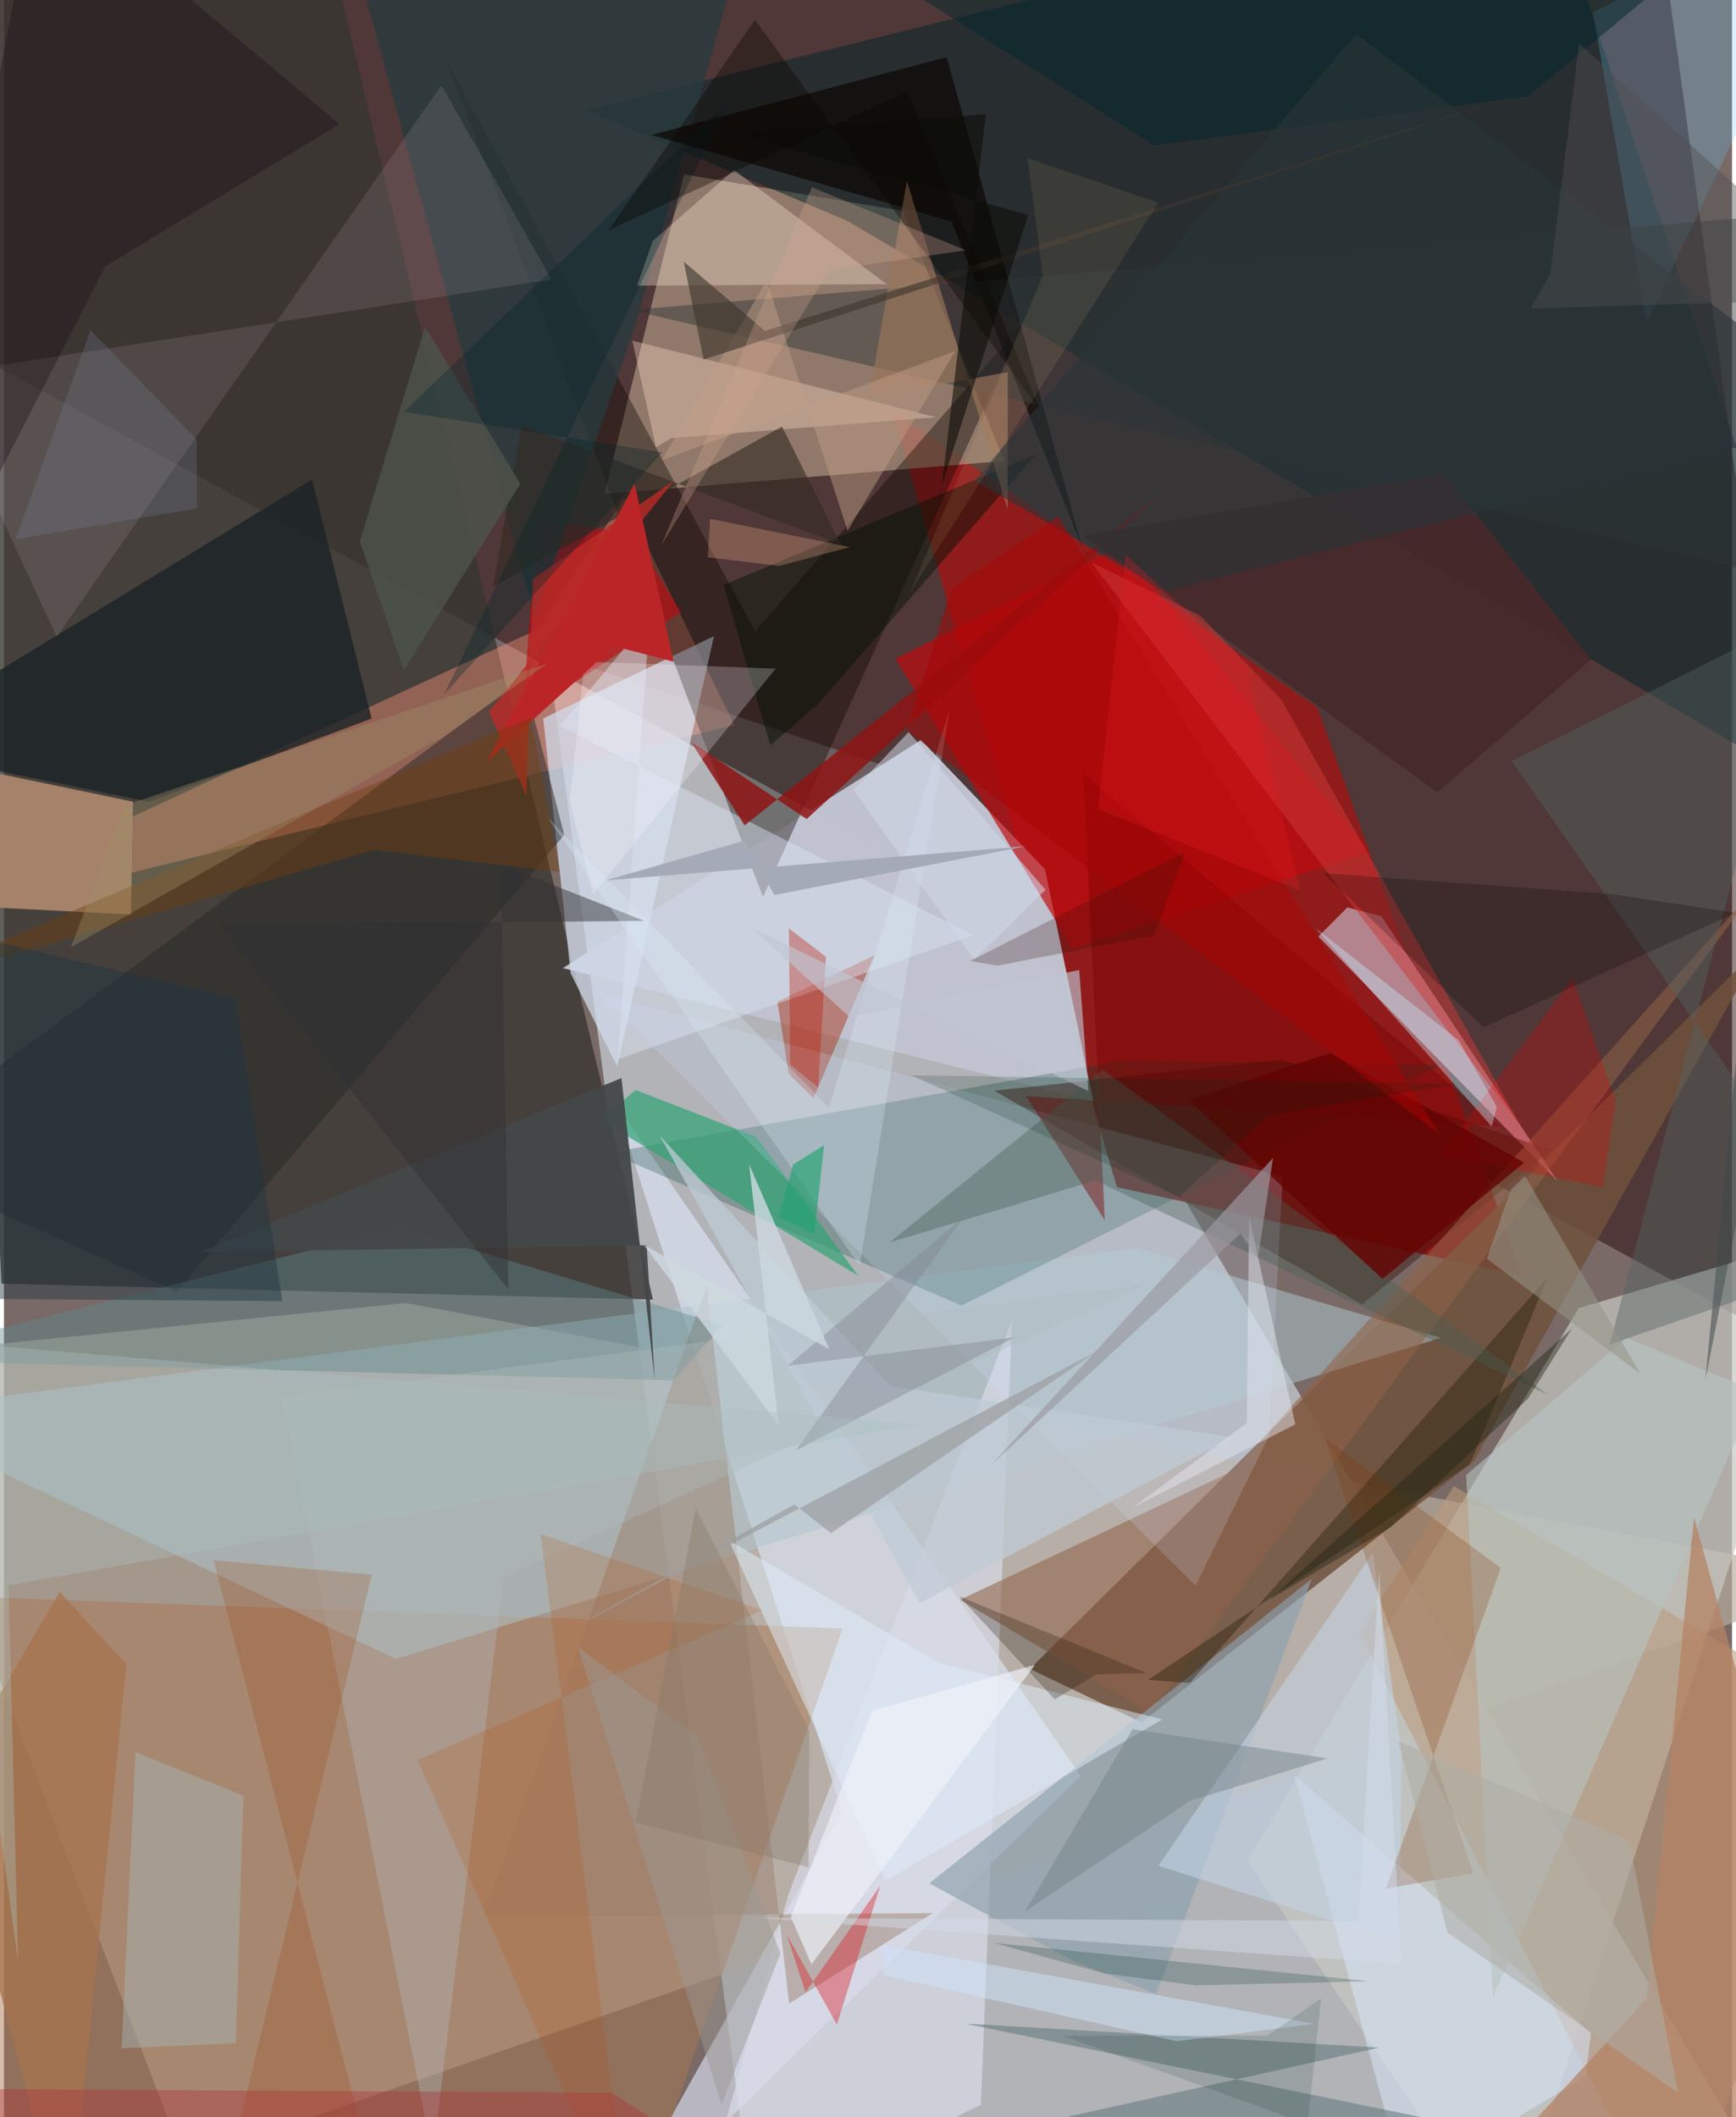 <svg xmlns="http://www.w3.org/2000/svg" width="228" height="278" viewBox="0 0 836 1024"><path fill="#796a67" d="M0 0h836v1024H0z"/><path fill="#dfeef7" fill-opacity=".553" d="M364.217 1086H870.77L451.902 379.096l-188.76-63.343z"/><path fill="#210000" fill-opacity=".471" d="M-56.736-62l-2.546 208.585L898 668.925 797.504-62z"/><path fill="#383532" fill-opacity=".792" d="M-1.221 620.872l315.226 7.686L148.84-62H-32.784z"/><path fill="#b9ae9f" fill-opacity=".663" d="M898 763.48L194.463 630.2-62 655.968 87.218 1045.4z"/><path fill="#8f1c1b" d="M429.446 198.021l108.937 376.163 196.078 42.876-99.043-274.811z"/><path fill="#c6c8c3" fill-opacity=".714" d="M887.755 595.306L727.347 1086 601.582 899.934l160.213-267.21z"/><path fill="#ac9580" fill-opacity=".698" d="M434.82 101.973l49.065 120.985-193.356 15.93 38.482-154.536z"/><path fill="#c1c2cf" fill-opacity=".988" d="M270.374 468.246L443.63 357.89l59.992 62.55 23.362 112.26z"/><path fill="#70513d" fill-opacity=".851" d="M550.341 833.09l160.814-126.377 139.517-249.962-354.376 350.434z"/><path fill="#dfe8fa" fill-opacity=".612" d="M287.91 1086l117.583-209.811-109.675-342.493L520.88 859.011z"/><path fill="#002428" fill-opacity=".498" d="M281.165 53.262L745.214-62 898 395.534 407.852 106.753z"/><path fill="#ff9279" fill-opacity=".412" d="M-62 452.34l320.42-148.063 41.604-63.185 53.255 109.615z"/><path fill="#ab7751" fill-opacity=".475" d="M-2.592 772.773l408.354 14.859L301.637 1086-62 1072.274z"/><path fill="#b3858e" fill-opacity=".996" d="M635.86 452.974l14.054-14.086 16.442 4.212 85.173 128.123z"/><path fill="#afc4cd" fill-opacity=".529" d="M-62 683.305l251.663 119.067L695.049 647.05l-146.961-43.483z"/><path fill="#d1dcec" fill-opacity=".737" d="M296.64 515.826l46.853-208.165-82.627 39.819 13.328 123.388z"/><path fill="#004134" fill-opacity=".255" d="M292.926 557.555l248.408-44.7 154.068 2.217-232.165 116.42z"/><path fill="#0e0600" fill-opacity=".388" d="M367.17 433.835L213.37 27.708l150.034 277.704 129.327-148.831z"/><path fill="#bb9b7e" fill-opacity=".569" d="M898 833.943L809.394 1086 655.585 789.654l45.895-70.87z"/><path fill="#c0090c" fill-opacity=".675" d="M517.146 458.906l143.54-46.929-120.425-147.862-109.002 54.535z"/><path fill="#a58269" d="M-62 435.965l15.425-70.918 108.966 22.69-.954 54.614z"/><path fill="#1b2326" fill-opacity=".8" d="M-62 360.778l211.06-128.893 28.806 115.66-107.77 40.245z"/><path fill="#c3060e" fill-opacity=".592" d="M327.566 296.015l-76.626 50.682 6.758-95.95 46.324 7.64z"/><path fill="#d9dae7" fill-opacity=".706" d="M332.729 1086l139.906-67.99 15.047-379.503L379.54 916.102z"/><path fill="#263a3e" fill-opacity=".761" d="M168.264-26.495L367.156-62l-61.12 217.283-49.13 143.941z"/><path fill="#30a475" fill-opacity=".698" d="M363.948 549.81l49.306 67.227-124.435-75.23 16.656-14.627z"/><path fill="#370c05" fill-opacity=".42" d="M748.366 556.214l-91.382 74.694-177.821-103.343 138.763-15.137z"/><path fill="#9a7f6c" fill-opacity=".475" d="M379.842 969.06l-39.878-347.107-108.03 305.108 217.442-1.753z"/><path fill="#68cbf6" fill-opacity=".243" d="M768.758 6.144L898-62 794.674 155.84z"/><path fill="#a8270d" fill-opacity=".439" d="M391.607 531.163l-11.953-11.788-5.48-34.858 46.969-22.507z"/><path fill="#282927" fill-opacity=".498" d="M83.512 624.69L-62 559.714l313.518-231.728 19.536 75.838z"/><path fill="#0a0804" fill-opacity=".702" d="M313.323 65.23l145.184 41.93 62.917 157.17-65.332-236.66z"/><path fill="#8f6148" fill-opacity=".565" d="M462.491 773.765l91.998 54.564 295.1-401.34-254.42 284.18z"/><path fill="#ddeaff" fill-opacity=".482" d="M765.139 1004.488l-87.569 51.951-53.312-197.894 143.51 124.798z"/><path fill="#f2d4e5" fill-opacity=".114" d="M-32.917 181.493l297.83-46.341L211.615 41.3 25.498 308.012z"/><path fill="#d0dfff" fill-opacity=".188" d="M576.459 766.941l35.63-72.622 6.489-125.305-330.86-88.665z"/><path fill="#ffeedc" fill-opacity=".337" d="M306.294 138.14l7.571-21.568 39.257-34.358 73.89 55.222z"/><path fill="#63797b" fill-opacity=".565" d="M464.882 978.748l200.5 11.594-177.953 39.477 373.732 30.131z"/><path fill="#5d888c" fill-opacity=".42" d="M323.862 667.601L-62 657.666l253.5-63.936 156.189 47.106z"/><path fill="#dae2f1" fill-opacity=".459" d="M268.93 351.008l43.467-52.245-15.394 213.558 172.05-59.971z"/><path fill="#901314" fill-opacity=".843" d="M332.29 358.742l26.047 40.442L560.38 238.077 388.334 396.149z"/><path fill="#b7c4c3" fill-opacity=".592" d="M707.376 713.394l77.603-66.346L848 673.078 720.402 965.96z"/><path fill="#feddcb" fill-opacity=".353" d="M322.802 211.9l-7.341 4.427-11.496-51.575L450.848 201.8z"/><path fill="#8da1af" fill-opacity=".659" d="M557.452 964.438l75.344-200.966-185.152 147.435 69.315 37.36z"/><path fill="#2d3538" fill-opacity=".455" d="M877.534 102.462l-574.661 47.466L898 288.454l-74.923 379.03z"/><path fill="#b58363" fill-opacity=".745" d="M817.63 733.992L898 1025.318l-162.916 6.166 59.63-64.86z"/><path fill="#7a0000" fill-opacity=".431" d="M532.55 590.171l-38.098-60.025 229.403 14.775L522.12 374.168z"/><path fill="#1b1800" fill-opacity=".365" d="M746.918 617.742l-37.885 90.637-155.588 104.138 20.264 1.42z"/><path fill="#021206" fill-opacity=".459" d="M393.348 341.016L499.26 219.723l-151.086 63.19 22.51 77.59z"/><path fill="#c5d3e5" fill-opacity=".576" d="M676.032 846.774L662.22 751.05 558.486 902.385l116.789 37.196z"/><path fill="#aebbbc" fill-opacity=".361" d="M134.556 675.743l417.99-54.778-310.813 141.791-34.304 280.411z"/><path fill="#e0effc" fill-opacity=".498" d="M426.524 909.546l-75.929-164.593 102.154 59.483 107.59 27.19z"/><path fill="#a6b1b0" fill-opacity=".498" d="M112.16 988.242l3.691-119.728-52.205-21.126-6.76 143.27z"/><path fill="#526463" fill-opacity=".416" d="M869.89 297.575l-93.102 352.742L898 608.412 729.398 368.17z"/><path fill="#7e3804" fill-opacity=".231" d="M724.103 758.394l-85.17-62.955 71.946 210.57-42.347 7.423z"/><path fill="#dd0300" fill-opacity=".275" d="M773.48 574.262l6.163-41.612-20.74-59.66-63.868 85.606z"/><path fill="#47292a" fill-opacity=".949" d="M696.62 229.18l-174.428 29.826 171.169 124.18 74.517-64.141z"/><path fill="#cd3939" fill-opacity=".506" d="M526.132 272.015l52.819 25.9 39.155 40.661 116.321 207.039z"/><path fill="#a23a02" fill-opacity=".208" d="M102.103 1075.82l75.85-314.178-76.598-7.04 78.827 302.776z"/><path fill="#e0121a" fill-opacity=".376" d="M387.783 963.667l36.135-51.603-20.96 67.122-24.173-43.302z"/><path fill="#342a22" fill-opacity=".62" d="M236.515 283.71l139.882-77.376 28.418 56.94-154.27-57.607z"/><path fill="#bfcad5" fill-opacity=".745" d="M428.864 670.403L317.208 549.226l125.84 226.147 151.295-80.238z"/><path fill="#444749" fill-opacity=".945" d="M298.737 521.41l-203.68 84.202 215.886-3.336 3.864 65.163z"/><path fill="#c8edff" fill-opacity=".384" d="M722.248 535.326l-2.526 9.535-85.21-95.982 69.242 54.27z"/><path fill="#180a11" fill-opacity=".329" d="M48.976 128.844l113.415-68.823L16.73-62-62 345.642z"/><path fill="#b92a27" fill-opacity=".808" d="M324.216 232.356l-89.52 111.992 18.105 40.774 3.092-105.038z"/><path fill="#4c5149" fill-opacity=".863" d="M249.825 233.96l-56.43 90.26-21.229-62.438 31.575-103.802z"/><path fill="#fffeff" fill-opacity=".239" d="M273.72 387.492l11.269 45.13 88.308-109.216-92.409-3.412z"/><path fill="#9b755c" fill-opacity=".659" d="M485.63 180.02l-.07 66.354-48.734-158.77-18.407 104.6z"/><path fill="#486053" fill-opacity=".373" d="M428.393 600.949l103.285-83.542L746.93 674.62 527.976 570.99z"/><path fill="#a6744e" fill-opacity=".776" d="M31.075 1086l-59.49-221.548 55.369-94.485 32.284 35.071z"/><path fill="#be4f00" fill-opacity=".176" d="M200.129 851.207L303.594 1086 259.63 741.98l107.217 36.836z"/><path fill="#00272d" fill-opacity=".49" d="M398.254-29.505l158.17 99.84 180.944-23.734L868.382-62z"/><path fill="#e3e7f0" fill-opacity=".475" d="M624.711 688.907l-22.356-100.263-1.107 99.617-54.969 40.75z"/><path fill="#c09d87" fill-opacity=".471" d="M318.201 222.692l142.01-52.894-52.103 86.876-39.145-120.998z"/><path fill="#748488" fill-opacity=".478" d="M545.986 836.342l-52.164 88.277 79.987-53.561 66.545-20.579z"/><path fill="#293437" fill-opacity=".6" d="M654.18 16.483L469.493 232.4l92.482 53.448L898 201.427z"/><path fill="#08312c" fill-opacity=".224" d="M478.538 939.64l181.61 18.612-83.65 1.974-44.075-5.74z"/><path fill="#323034" fill-opacity=".478" d="M240.392 418.108l3.632 205.527-139.583-176.371 205.268-1.88z"/><path fill="#bb2527" d="M323.955 320.024l-18.842-85.971-71.672 134.468 61.77-55.967z"/><path fill="#dceff7" fill-opacity=".275" d="M413.964 612.247l43.49-269.26-58.331 192.805-136.362-140.64z"/><path fill="#cfe2f9" fill-opacity=".494" d="M634.012 978.865l-209.325-38.272.683 14.707 141.954 31.98z"/><path fill="#1d150a" fill-opacity=".263" d="M508.375 821.948l-46.27-49.841 90.443 37.045-24.111.662z"/><path fill="#bc1500" fill-opacity=".349" d="M380.375 514.834l-.637-65.839 17.917 13.805-3.788 63.11z"/><path fill="#9c9ea0" fill-opacity=".714" d="M382.401 727.628l-108.855 60.666 255.11-134.714-128.576 87.961z"/><path fill="#723e0b" fill-opacity=".416" d="M254.848 347.02L-62 480.87l240.991-69.779 89.882 10.64z"/><path fill="#959588" fill-opacity=".549" d="M791.65 664.458l-74.24-55.641 11.535-33.391 6.871-6.689z"/><path fill="#818691" fill-opacity=".42" d="M383.097 701.496l105.933-54.705-109.868 13.763 85.335-72.099z"/><path fill="#00252b" fill-opacity=".314" d="M212.947 335.905l137.492-287.15L193.544 199.19l124.922 19.586z"/><path fill="#eef1f9" fill-opacity=".663" d="M380.691 927.315l39.278-99.92 78.764-22.124-108.082 144.835z"/><path fill="#050400" fill-opacity=".224" d="M715.804 496.934l121.891-55.438-59.809-9.055-139.605-10.122z"/><path fill="#203541" fill-opacity=".455" d="M134.708 629.325l-158.59-1.222-30.29-184.66 166.005 39.523z"/><path fill="#620302" fill-opacity=".784" d="M735.431 562.336l-93.94-53.024-68.434 22.744 93.807 86.5z"/><path fill="#d0d9e9" fill-opacity=".549" d="M437.642 354.095l-26.597 27.944 58.262 82.063 34.582-33.712z"/><path fill="#24a272" fill-opacity=".671" d="M396.759 553.867l-4.715 42.872-17.232-8.105 6.984-25.4z"/><path fill="#ccd8de" fill-opacity=".808" d="M399.234 652.55l-89.689-50.507 65.248 87.333-14.302-126.2z"/><path fill="#222614" fill-opacity=".431" d="M612.194 773.676l146.409-131.162-21.328 33.981-66.47 62.23z"/><path fill="#9d9893" fill-opacity=".475" d="M375.625 944.836L335.902 840.53l-58.18-43.905 69.473 221.402z"/><path fill="#b1333a" fill-opacity=".388" d="M355.293 1050.885l-265.159 34.4-137.09-75.036 340.745 1.91z"/><path fill="#feb792" fill-opacity=".271" d="M341.616 250.97l-1.098 18.579 34.49 4.182 34.287-9.136z"/><path fill="#a90405" fill-opacity=".506" d="M458.337 284.542l51.67-34.723 184.288 298.57-257.41-194.963z"/><path fill="#abbfc0" fill-opacity=".361" d="M2.256 766.735l440.171-77.775-476.735-40.542L6.86 949.058z"/><path fill="#9f9167" fill-opacity=".361" d="M262.999 320.905l-49.233 34.565L32.382 458.13l26.084-68.593z"/><path fill="#3e372d" fill-opacity=".627" d="M741.082 43.016L338.476 173.912l-9.651-47.398 39.287 33.529z"/><path fill="#95a9ce" fill-opacity=".157" d="M93.328 245.942l-.089-33.42-51.392-52.839L5.693 260.801z"/><path fill="#c0c6d3" fill-opacity=".635" d="M409.078 491.889l111.082-22.716 4.471 58.562-162.99-79.001z"/><path fill="#d4dcea" fill-opacity=".467" d="M676.108 949.861l-312.38-22.245 291.572 1.497 9.922-169.93z"/><path fill="#090500" fill-opacity=".365" d="M501.135 198.247l-64.11-154.029-144.74 67.292L363.321 9.65z"/><path fill="#4e5052" fill-opacity=".435" d="M762.006 21.02L898 144.405l-159.335 4.82 9.528-17.26z"/><path fill="#0b0b07" fill-opacity=".565" d="M495.547 103.948L351.345 64.193l123.697-8.985-21.245 179.243z"/><path fill="#857768" fill-opacity=".353" d="M334.66 729.616l-29.069 151.807L389.22 903.2l.4-66.256z"/><path fill="#a4aab7" d="M358.148 406.618l-67.12 19.204 203.608-16.57-121.972 23.645z"/><path fill="#afada5" fill-opacity=".545" d="M698.294 934.732l111.546 77.37-23.6-122.009-111.645-47.924z"/><path fill="#052c1a" fill-opacity=".129" d="M611.21 984.576l26.005-18.12-6.522 60.95-118.234-42.721z"/><path fill="#ffdb9a" fill-opacity=".09" d="M438.652 285.963l63.949-152.74-7.483-56.84 63.377 21.719z"/><path fill="#9b99a0" fill-opacity=".667" d="M598.28 596.56L477.61 708.527l136.333-148.463-7.35 48.691z"/><path fill="#340e0a" fill-opacity=".239" d="M480.49 467.067l-13.062-2.285 104.181-52.876-15.225 40.517z"/><path fill="#e71a23" fill-opacity=".278" d="M542.617 268.303l-13.34 122.95 97.713 39.39-25.9-108.714z"/><path fill="#d4a791" fill-opacity=".298" d="M399.221 130.652L317.864 263.99l72.98-173.391 74.457 30.435z"/><path fill="#002817" fill-opacity=".169" d="M438.913 520.049l263.602 4.21-90.72 15.197-43.376 39.553z"/></svg>
